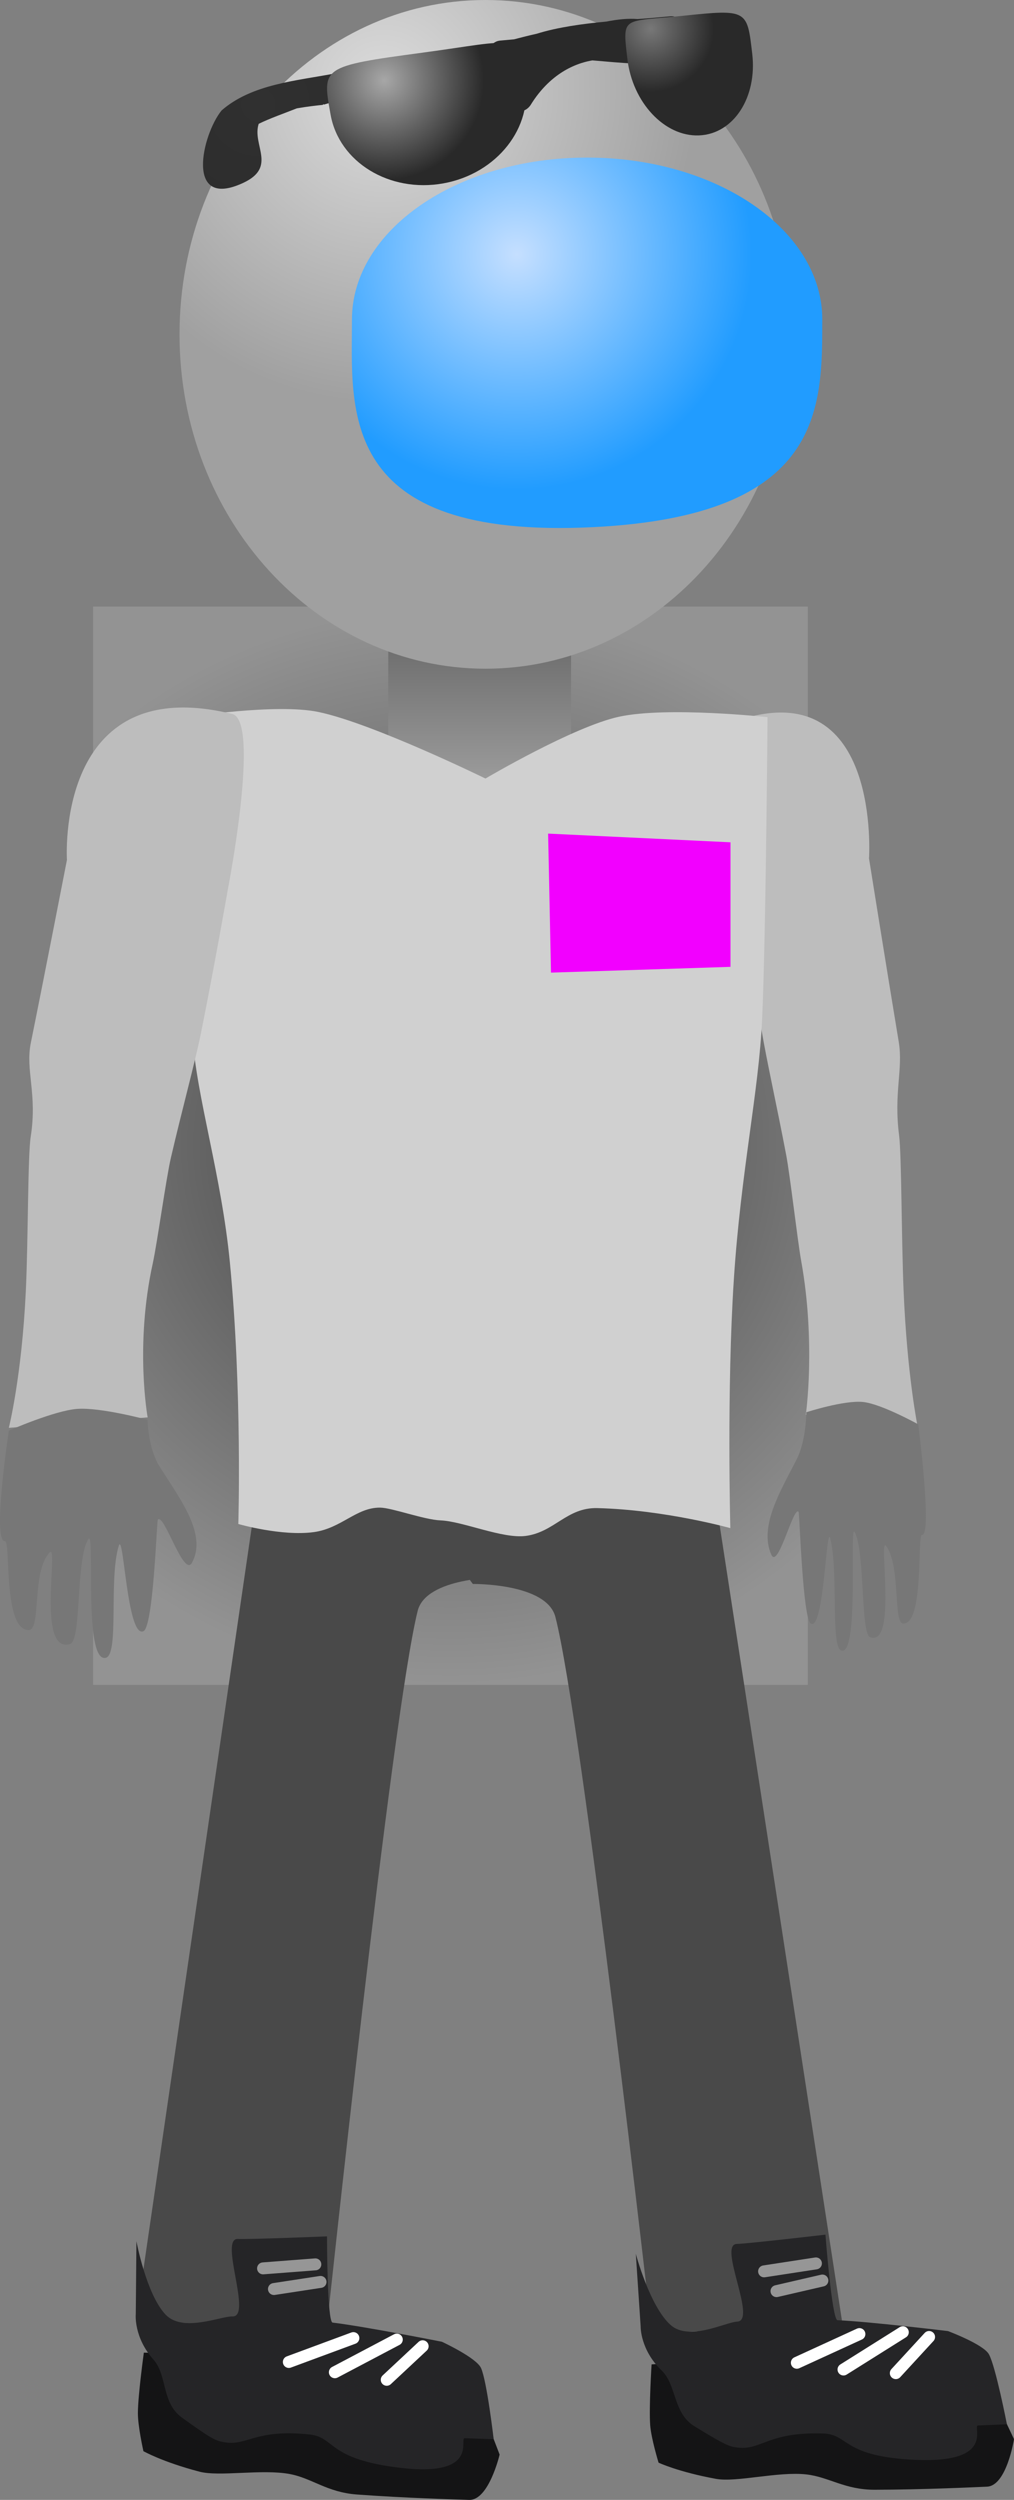 <svg version="1.1" xmlns="http://www.w3.org/2000/svg" xmlns:xlink="http://www.w3.org/1999/xlink" width="42.47" height="104.659" viewBox="0,0,42.47,104.659"><rect x="0" y="0" width="42.47" height="104.659" fill="#808080" stroke="none"/><defs><radialGradient cx="238.524" cy="177.895" r="22.572" gradientUnits="userSpaceOnUse" id="color-1"><stop offset="0" stop-color="#3c3c3c"/><stop offset="1" stop-color="#939393"/></radialGradient><linearGradient x1="239.748" y1="156.349" x2="239.748" y2="163.2" gradientUnits="userSpaceOnUse" id="color-2"><stop offset="0" stop-color="#696969"/><stop offset="1" stop-color="#a0a0a0"/></linearGradient><radialGradient cx="235.712" cy="133.697" r="13.118" gradientUnits="userSpaceOnUse" id="color-3"><stop offset="0" stop-color="#dcdcdc"/><stop offset="1" stop-color="#a0a0a0"/></radialGradient><radialGradient cx="241.3" cy="140.582" r="9.854" gradientUnits="userSpaceOnUse" id="color-4"><stop offset="0" stop-color="#c5dfff"/><stop offset="1" stop-color="#219cff"/></radialGradient><radialGradient cx="230.48" cy="134.311" r="10.071" gradientUnits="userSpaceOnUse" id="color-5"><stop offset="0" stop-color="#303030"/><stop offset="1" stop-color="#292929"/></radialGradient><radialGradient cx="246.908" cy="131.131" r="2.651" gradientUnits="userSpaceOnUse" id="color-6"><stop offset="0" stop-color="#787878"/><stop offset="1" stop-color="#292929"/></radialGradient><radialGradient cx="235.755" cy="133.297" r="4.173" gradientUnits="userSpaceOnUse" id="color-7"><stop offset="0" stop-color="#a7a7a7"/><stop offset="1" stop-color="#292929"/></radialGradient></defs><g transform="translate(-219.658,-129.929)"><g data-paper-data="{&quot;isPaintingLayer&quot;:true}" fill-rule="nonzero" stroke-linejoin="miter" stroke-miterlimit="10" stroke-dasharray="" stroke-dashoffset="0" style="mix-blend-mode: normal"><path d="M223.557,200.467v-45.143h29.935v45.143z" fill="url(#color-1)" stroke="#ed6b00" stroke-width="0" stroke-linecap="butt"/><g><path d="M246.956,227.607c0,0 -2.918,-25.634 -4.036,-29.983c-0.365,-1.422 -3.458,-1.382 -3.458,-1.382c0,0 -3.196,-4.115 0.429,-4.266c3.064,-0.127 9.904,1.773 9.904,1.773l5.157,33.525z" data-paper-data="{&quot;index&quot;:null}" fill="#494949" stroke="#000000" stroke-width="0" stroke-linecap="butt"/><path d="M260.997,234.034c-0.592,0.025 -2.641,0.124 -4.703,0.129c-1.254,0.003 -1.926,-0.538 -2.865,-0.642c-1.182,-0.131 -2.927,0.342 -3.783,0.186c-1.578,-0.288 -2.405,-0.678 -2.405,-0.678c0,0 -0.311,-1.013 -0.351,-1.573c-0.054,-0.753 0.059,-2.542 0.059,-2.542c0,0 5.924,-0.366 8.245,-0.262c1.374,0.061 4.264,0.47 4.264,0.47c0,0 1.484,0.554 1.715,0.972c0.283,0.512 0.955,1.951 0.955,1.951c0,0 -0.305,1.955 -1.131,1.989z" data-paper-data="{&quot;index&quot;:null}" fill="#141415" stroke="#000000" stroke-width="0" stroke-linecap="butt"/><path d="M260.619,231.472c-0.248,0.01 0.768,1.571 -2.56,1.441c-3.143,-0.123 -2.823,-1.072 -3.93,-1.106c-2.314,-0.072 -2.561,0.702 -3.566,0.591c-0.35,-0.039 -0.517,-0.093 -1.823,-0.895c-0.898,-0.552 -0.738,-1.722 -1.363,-2.325c-0.913,-0.88 -0.886,-1.851 -0.886,-1.851l-0.203,-3.042c0,0 0.578,2.185 1.45,2.974c0.781,0.706 2.314,-0.115 2.797,-0.135c0.846,-0.035 -0.824,-3.237 -0.014,-3.252c0.435,-0.008 3.71,-0.389 3.71,-0.389c0,0 0.272,3.572 0.505,3.582c1.374,0.061 4.627,0.455 4.627,0.455c0,0 1.484,0.554 1.715,0.972c0.283,0.512 0.753,2.93 0.753,2.93c0,0 -0.385,0.016 -1.212,0.05z" data-paper-data="{&quot;index&quot;:null}" fill="#252527" stroke="#000000" stroke-width="0" stroke-linecap="butt"/><path d="M253.033,228.847l2.62,-1.201" fill="none" stroke="#ffffff" stroke-width="0.5" stroke-linecap="round"/><path d="M254.987,229.129l2.484,-1.56" fill="none" stroke="#ffffff" stroke-width="0.5" stroke-linecap="round"/><path d="M257.178,229.281l1.393,-1.514" fill="none" stroke="#ffffff" stroke-width="0.5" stroke-linecap="round"/><path d="M251.661,225.02l2.171,-0.333" fill="none" stroke="#969696" stroke-width="0.5" stroke-linecap="round"/><path d="M252.18,225.848l1.923,-0.444" fill="none" stroke="#969696" stroke-width="0.5" stroke-linecap="round"/></g><g><path d="M225.347,227.113l4.9,-33.563c0,0 6.825,-1.952 9.89,-1.848c3.627,0.123 0.462,4.262 0.462,4.262c0,0 -3.093,-0.017 -3.448,1.408c-1.084,4.357 -3.806,30.013 -3.806,30.013z" fill="#494949" stroke="#000000" stroke-width="0" stroke-linecap="butt"/><path d="M240.584,232.69c0,0 -0.451,1.926 -1.278,1.898c-0.592,-0.02 -2.643,-0.076 -4.699,-0.226c-1.25,-0.091 -1.88,-0.682 -2.808,-0.856c-1.168,-0.22 -2.944,0.121 -3.787,-0.1c-1.552,-0.406 -2.347,-0.858 -2.347,-0.858c0,0 -0.234,-1.034 -0.232,-1.595c0.003,-0.755 0.25,-2.53 0.25,-2.53c0,0 5.935,0.082 8.242,0.36c1.365,0.165 4.216,0.79 4.216,0.79c0,0 1.438,0.665 1.637,1.099c0.244,0.532 0.805,2.017 0.805,2.017z" data-paper-data="{&quot;index&quot;:null}" fill="#141415" stroke="#000000" stroke-width="0" stroke-linecap="butt"/><path d="M240.334,232.046c0,0 -0.385,-0.013 -1.212,-0.041c-0.248,-0.008 0.648,1.625 -2.662,1.244c-3.125,-0.36 -2.735,-1.282 -3.836,-1.4c-2.302,-0.247 -2.606,0.507 -3.6,0.32c-0.346,-0.065 -0.509,-0.132 -1.751,-1.03c-0.854,-0.618 -0.606,-1.773 -1.184,-2.421c-0.844,-0.947 -0.744,-1.912 -0.744,-1.912l0.027,-3.049c0,0 0.411,2.222 1.222,3.074c0.725,0.763 2.316,0.06 2.8,0.076c0.846,0.028 -0.578,-3.29 0.231,-3.244c0.435,0.025 3.729,-0.108 3.729,-0.108c0,0 0.002,3.582 0.234,3.61c1.365,0.165 4.58,0.803 4.58,0.803c0,0 1.438,0.665 1.637,1.099c0.244,0.532 0.53,2.978 0.53,2.978z" data-paper-data="{&quot;index&quot;:null}" fill="#252527" stroke="#000000" stroke-width="0" stroke-linecap="butt"/><path d="M234.459,227.814l-2.703,1" fill="none" stroke="#ffffff" stroke-width="0.5" stroke-linecap="round"/><path d="M233.683,229.244l2.594,-1.368" fill="none" stroke="#ffffff" stroke-width="0.5" stroke-linecap="round"/><path d="M235.856,229.56l1.504,-1.405" fill="none" stroke="#ffffff" stroke-width="0.5" stroke-linecap="round"/><path d="M230.676,224.895l2.19,-0.168" fill="none" stroke="#969696" stroke-width="0.5" stroke-linecap="round"/><path d="M231.132,225.76l1.951,-0.298" fill="none" stroke="#969696" stroke-width="0.5" stroke-linecap="round"/></g><g stroke="#000000" stroke-width="0" stroke-linecap="butt"><path d="M253.408,189.16c0,0 0.429,-2.991 -0.194,-6.445c-0.15,-0.831 -0.464,-3.572 -0.626,-4.423c-0.382,-2.016 -0.828,-4.001 -1.034,-5.243c-0.444,-2.671 -0.934,-6.067 -0.934,-6.067c0,0 -0.806,-6.677 0.18,-6.97c5.765,-1.713 5.255,5.855 5.255,5.855c0,0 0.773,4.838 1.245,7.678c0.192,1.156 -0.217,2.12 0.016,3.922c0.104,0.808 0.098,4.328 0.187,6.477c0.148,3.578 0.592,5.723 0.592,5.723z" data-paper-data="{&quot;index&quot;:null}" fill="#bdbdbd"/><path d="M258.275,194.189c-0.208,-0.018 0.096,3.722 -0.784,3.712c-0.433,-0.005 -0.103,-2.437 -0.721,-3.253c-0.328,-0.432 0.476,4.267 -0.674,3.818c-0.395,-0.154 -0.206,-3.592 -0.642,-4.401c-0.233,-0.433 0.208,5.218 -0.561,4.964c-0.457,-0.151 -0.111,-3.287 -0.459,-4.684c-0.17,-0.681 -0.257,3.866 -0.815,3.557c-0.341,-0.189 -0.474,-4.63 -0.512,-4.679c-0.217,-0.276 -0.861,2.434 -1.144,1.793c-0.52,-1.182 0.368,-2.632 1.061,-3.989c0.405,-0.793 0.406,-1.974 0.406,-1.974c0,0 1.589,-0.515 2.381,-0.429c0.771,0.083 2.307,0.936 2.307,0.936c0,0 0.598,4.668 0.158,4.629z" data-paper-data="{&quot;index&quot;:null}" fill="#777777"/></g><g stroke-linecap="butt"><path d="M235.92,163.2v-6.851h7.656v6.851z" fill="url(#color-2)" stroke="#000000" stroke-width="0"/><path d="M252.809,143.927c0,7.731 -5.738,13.998 -12.816,13.998c-7.078,0 -12.816,-6.267 -12.816,-13.998c0,-7.731 5.738,-13.998 12.816,-13.998c7.078,0 12.816,6.267 12.816,13.998z" fill="url(#color-3)" stroke="none" stroke-width="0"/><path d="M254.098,143.307c0,3.745 0.038,8.214 -9.595,8.691c-10.763,0.534 -10.104,-4.947 -10.104,-8.691c0,-3.745 4.41,-6.781 9.85,-6.781c5.44,0 9.85,3.036 9.85,6.781z" data-paper-data="{&quot;index&quot;:null}" fill="url(#color-4)" stroke="#ed6b00" stroke-width="0"/><path d="M233.17,134.321c-0.17,0.016 -0.607,0.062 -1.079,0.144c-0.522,0.207 -1.131,0.418 -1.598,0.648c-0.289,0.893 0.787,1.807 -0.654,2.475c-2.458,1.14 -1.717,-2.039 -0.898,-3.037c1.271,-1.107 3.144,-1.239 4.756,-1.549c2.22,-0.426 4.384,-1.083 6.58,-1.217c0.082,-0.086 0.195,-0.144 0.324,-0.156l0.586,-0.053c0.295,-0.078 0.616,-0.159 0.954,-0.235c0.876,-0.274 1.931,-0.416 2.914,-0.509c0.482,-0.095 0.933,-0.139 1.307,-0.105c0.274,-0.02 0.529,-0.039 0.756,-0.06l0.618,-0.056c0.281,-0.025 0.53,0.182 0.556,0.464c0.023,0.25 -0.139,0.475 -0.374,0.539l-0.33,0.097c0.145,0.122 0.277,0.261 0.392,0.42l0.234,-0.119l0.298,0.585c0.032,0.059 0.052,0.125 0.059,0.196c0.025,0.281 -0.182,0.53 -0.464,0.556c-0.086,0.008 -0.168,-0.006 -0.242,-0.037l-0.507,-0.199l0.006,-0.015l-0.048,-0.004c-0.362,-0.224 -0.73,-0.392 -1.098,-0.507c-0.559,-0.02 -1.148,-0.081 -1.748,-0.13c-1.015,0.174 -1.933,0.802 -2.59,1.871c0,0 -0.269,0.435 -0.704,0.166c-0.435,-0.269 -0.166,-0.704 -0.166,-0.704c0.058,-0.093 0.117,-0.183 0.178,-0.27l-0.284,0.091c-0.038,0.013 -0.078,0.022 -0.12,0.025c-0.281,0.025 -0.53,-0.182 -0.556,-0.464c-0.013,-0.142 0.034,-0.276 0.12,-0.377c-0.245,0 -0.477,0.014 -0.673,0.062c-1.375,0.339 -3.488,0.452 -5.481,0.758c0.011,0.241 -0.148,0.454 -0.375,0.517l-0.598,0.177l-0.006,-0.019l-0.007,0.002z" fill="url(#color-5)" stroke="none" stroke-width="0.5"/><path d="M248.264,130.59c2.709,-0.284 2.686,-0.243 2.9,1.587c0.215,1.83 -0.782,3.362 -2.226,3.421c-1.444,0.059 -2.79,-1.377 -3.004,-3.207c-0.215,-1.83 -0.21,-1.534 2.33,-1.801z" data-paper-data="{&quot;index&quot;:null}" fill="url(#color-6)" stroke="#000000" stroke-width="0"/><path d="M241.644,133.271c0.358,1.991 -1.174,3.933 -3.422,4.336c-2.247,0.403 -4.359,-0.884 -4.717,-2.875c-0.358,-1.991 -0.409,-2.027 3.871,-2.601c4.013,-0.539 3.91,-0.851 4.267,1.14z" fill="url(#color-7)" stroke="#000000" stroke-width="0"/></g><path d="M229.64,193.732c0,0 0.167,-5.56 -0.353,-10.944c-0.353,-3.658 -1.405,-6.959 -1.562,-9.453c-0.294,-4.681 -0.21,-13.382 -0.21,-13.382c0,0 3.692,-0.585 5.469,-0.219c2.263,0.466 7.007,2.789 7.007,2.789c0,0 3.677,-2.171 5.59,-2.587c2.019,-0.439 6.224,0.017 6.224,0.017c0,0 -0.069,9.217 -0.227,12.656c-0.14,3.043 -0.89,6.368 -1.183,10.873c-0.303,4.643 -0.148,10.422 -0.148,10.422c0,0 -2.757,-0.769 -5.572,-0.838c-1.278,-0.031 -1.791,1.006 -2.999,1.165c-0.965,0.127 -2.636,-0.613 -3.561,-0.65c-0.699,-0.028 -2.044,-0.531 -2.538,-0.535c-0.998,-0.008 -1.616,0.865 -2.773,1.025c-1.345,0.185 -3.164,-0.339 -3.164,-0.339z" fill="#d0d0d0" stroke="#292e32" stroke-width="0" stroke-linecap="butt"/><path d="M242.736,170.648l-0.121,-5.82l7.639,0.364v5.214z" fill="#f200ff" stroke="none" stroke-width="0" stroke-linecap="butt"/><g stroke="#000000" stroke-width="0" stroke-linecap="butt"><path d="M220.028,189.705c0,0 0.541,-2.139 0.711,-5.716c0.102,-2.148 0.079,-5.67 0.206,-6.476c0.282,-1.799 -0.23,-2.77 0.004,-3.923c0.574,-2.834 1.513,-7.662 1.513,-7.662c0,0 -0.516,-7.923 6.922,-6.109c1.187,0.29 -0.175,7.304 -0.175,7.304c0,0 -0.594,3.39 -1.134,6.055c-0.251,1.239 -0.795,3.218 -1.261,5.229c-0.197,0.85 -0.576,3.587 -0.758,4.416c-0.758,3.446 -0.214,6.445 -0.214,6.445z" fill="#bdbdbd"/><path d="M219.864,194.451c-0.545,0.033 0.165,-4.629 0.165,-4.629c0,0 1.9,-0.835 2.855,-0.909c0.981,-0.076 2.956,0.458 2.956,0.458c0,0 0.009,1.181 0.517,1.979c0.869,1.366 1.98,2.827 1.342,4.003c-0.346,0.638 -1.164,-2.081 -1.43,-1.807c-0.047,0.049 -0.183,4.49 -0.605,4.675c-0.69,0.302 -0.828,-4.247 -1.034,-3.568c-0.423,1.393 0.027,4.535 -0.539,4.68c-0.953,0.245 -0.442,-5.403 -0.729,-4.972c-0.535,0.804 -0.279,4.245 -0.767,4.394c-1.423,0.436 -0.457,-4.255 -0.861,-3.827c-0.762,0.809 -0.337,3.245 -0.874,3.245c-1.091,-0 -0.739,-3.738 -0.996,-3.722z" data-paper-data="{&quot;index&quot;:null}" fill="#777777"/></g></g></g></svg>